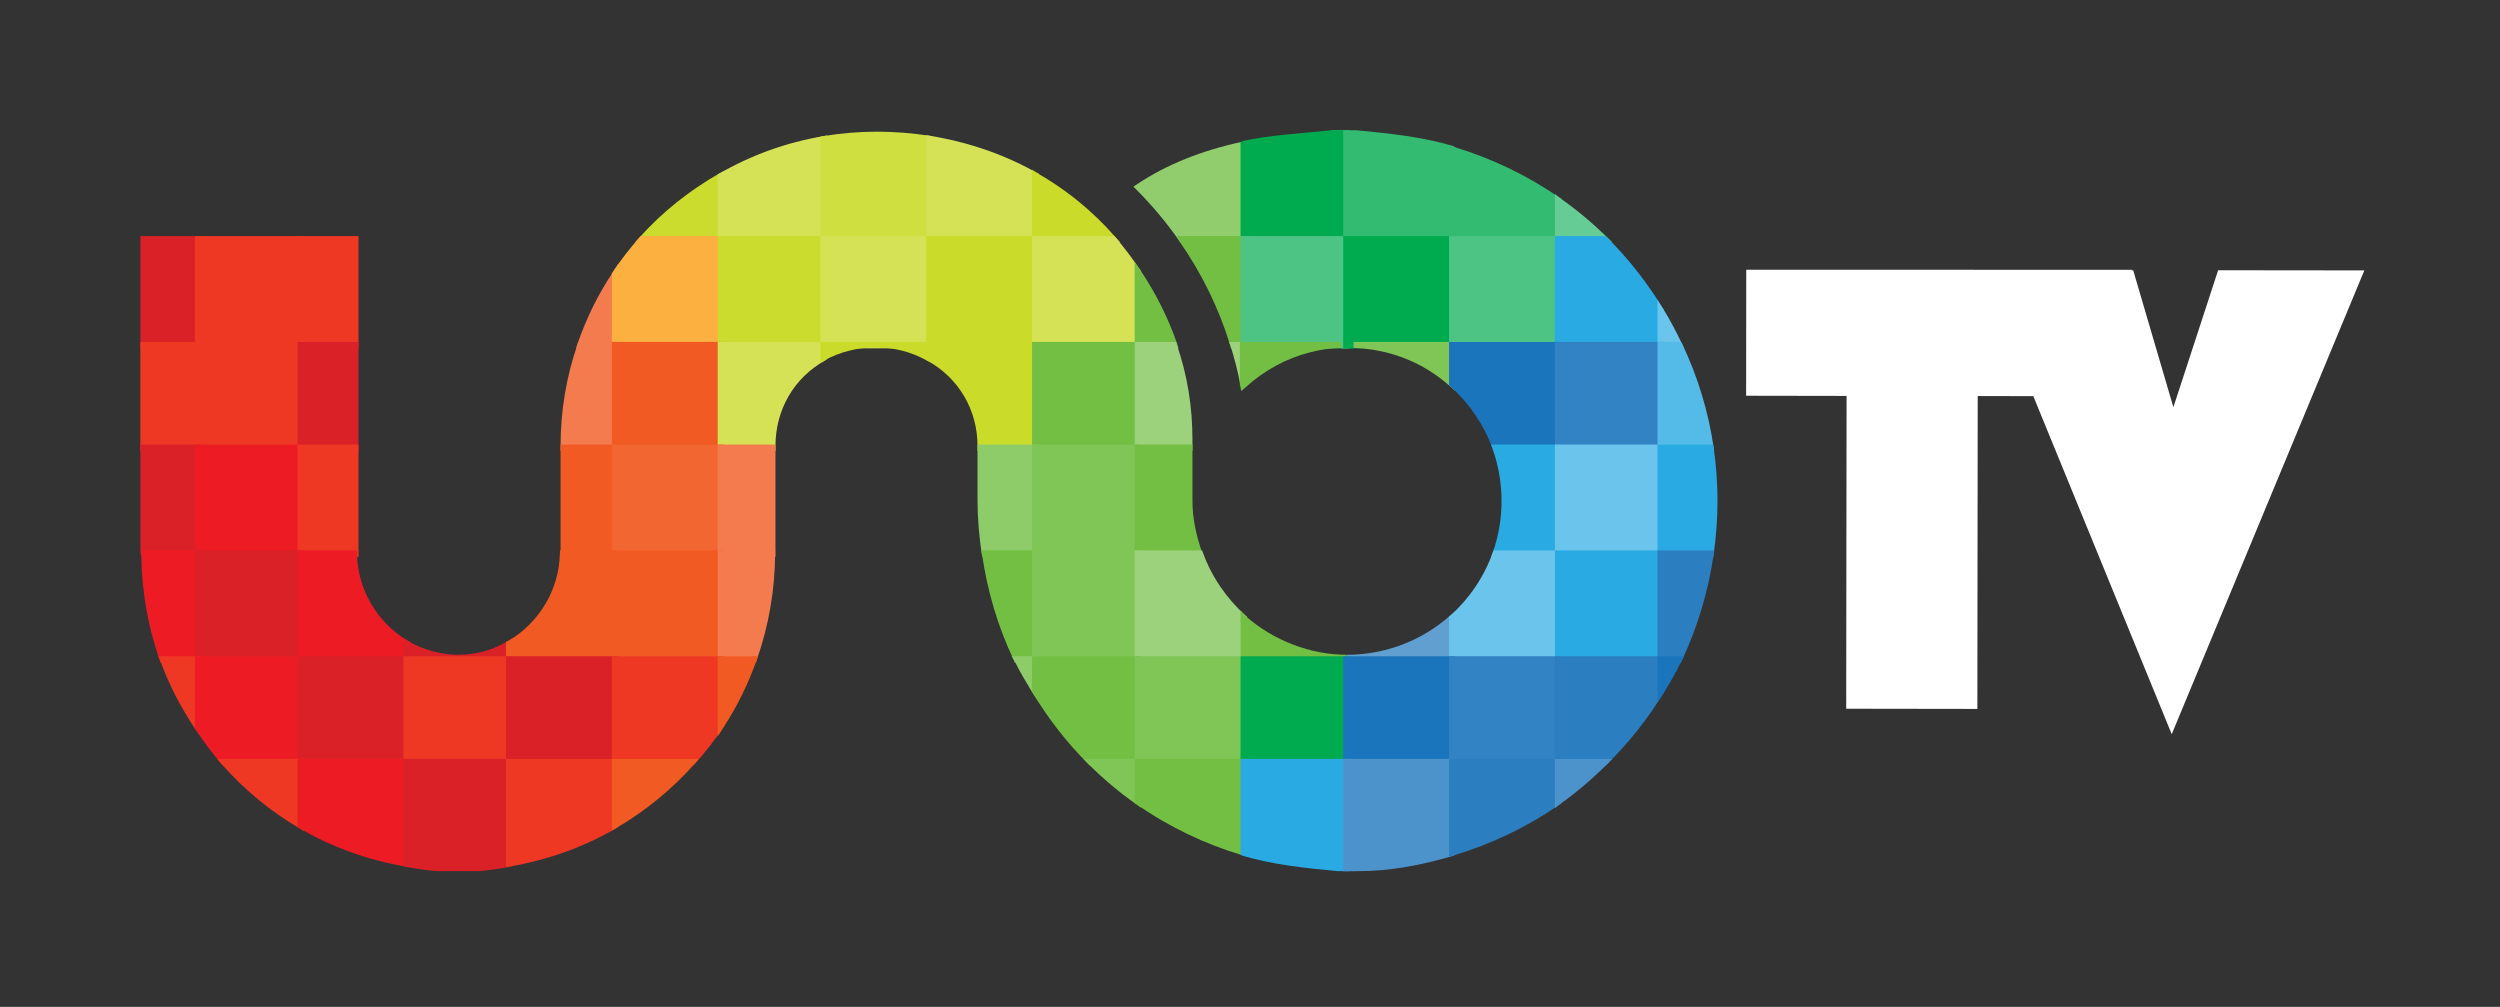 <?xml version="1.0" encoding="utf-8"?>
<!-- Generator: Adobe Illustrator 16.0.0, SVG Export Plug-In . SVG Version: 6.00 Build 0)  -->
<!DOCTYPE svg PUBLIC "-//W3C//DTD SVG 1.1//EN" "http://www.w3.org/Graphics/SVG/1.1/DTD/svg11.dtd">
<svg version="1.1" id="Layer_1" xmlns="http://www.w3.org/2000/svg" xmlns:xlink="http://www.w3.org/1999/xlink" x="0px" y="0px"
	 width="173.811px" height="70px" viewBox="0 0 173.811 70" enable-background="new 0 0 173.811 70" xml:space="preserve">
<rect x="0" y="0" width="173.811" height="70" fill="#333333" stroke="none"/>
<g>
	<path fill="#4DC484" d="M93.239,24.219l-0.01-0.44c0.148-0.006,0.3-0.006,0.457-0.006h0.223l-0.078,0.142v0.223l-0.135,0.082
		H93.239z"/>
	<path fill="#4DC484" d="M93.695,23.915h-0.009c-0.153,0-0.3,0.005-0.447,0.012h0.456V23.915z"/>
	<path fill="#00AA4F" d="M93.385,24.219v-0.516l0.267-0.012c0.14,0,0.301,0.041,0.44,0.047l0.012,0.48L93.385,24.219L93.385,24.219z
		"/>
	<path fill="#00AA4F" d="M94.104,23.926c-0.136-0.006-0.273-0.012-0.409-0.012v0.012H94.104z"/>
	<path fill="#4DC484" d="M92.598,9.5l-0.006-0.438c0.342-0.01,0.714-0.008,1.104-0.008h0.135v0.53L93.695,9.5H92.598z"/>
	<path fill="#4DC484" d="M93.695,9.362c-0.366,0-0.736,0.004-1.097,0.016h1.097V9.362z"/>
	<path fill="#00AA4F" d="M93.385,9.5V9.155l0.267-0.016c0.118,0,0.227,0.004,0.33,0.008c0.096,0.004,0.294,0.008,0.294,0.008V9.5
		H93.385z"/>
	<path fill="#00AA4F" d="M94.308,9.378c-0.2,0-0.396-0.015-0.6-0.015h-0.013v0.015H94.308z"/>
	<path fill="#CBDC2E" d="M44.144,16.859l0.333-0.365c1.57-1.756,3.445-3.24,5.498-4.417l0.371-0.188v4.971H44.144z"/>
	<path fill="#CBDC2E" d="M50.049,12.273c-2.031,1.165-3.859,2.646-5.406,4.374h5.406V12.273z"/>
	<path fill="#D5E255" d="M49.899,16.859v-4.711l0.075-0.064c2.264-1.304,4.685-2.186,7.3-2.622l0.207-0.043v7.44H49.899z"/>
	<path fill="#D5E255" d="M57.328,16.647V9.683c-2.613,0.435-5.069,1.323-7.279,2.595v4.37H57.328z"/>
	<path fill="#CFDF40" d="M57.036,16.859V9.494l0.221-0.032c1.218-0.203,2.476-0.307,3.705-0.307c1.205,0,2.453,0.096,3.671,0.286
		l0.209,0.028v7.39H57.036z"/>
	<path fill="#CFDF40" d="M57.328,16.647h7.268V9.661c-1.176-0.183-2.382-0.283-3.618-0.283c-1.245,0-2.462,0.105-3.65,0.305V16.647z
		"/>
	<path fill="#D5E255" d="M64.395,16.859v-7.46l0.248,0.042c2.636,0.425,5.156,1.283,7.396,2.549l0.162,0.064v4.805H64.395z"/>
	<path fill="#D5E255" d="M71.87,12.185c-2.203-1.247-4.662-2.103-7.274-2.524v6.987h7.274V12.185z"/>
	<path fill="#CADB2A" d="M71.754,16.859v-5.057l0.278,0.188c1.811,1.02,3.42,2.282,4.838,3.751c0.202,0.214,0.391,0.427,0.589,0.644
		l0.428,0.474H71.754z"/>
	<path fill="#CADB2A" d="M77.379,16.647c-0.228-0.248-0.464-0.504-0.696-0.751c-1.416-1.467-3.037-2.711-4.814-3.711v4.462H77.379z"
		/>
	<path fill="#91CD6D" d="M82.073,16.859l-0.067-0.089c-0.908-1.299-1.922-2.51-3.014-3.603l-0.191-0.19l0.224-0.15
		c2.043-1.375,4.541-2.376,7.374-2.978l0.295-0.057v7.067H82.073z"/>
	<path fill="#91CD6D" d="M86.421,10.067c-2.638,0.559-5.116,1.495-7.271,2.945c1.126,1.128,2.145,2.356,3.038,3.635h4.232V10.067
		L86.421,10.067z"/>
	<path fill="#00AA4F" d="M86.249,16.859V9.887l0.151-0.088c1.915-0.408,3.982-0.521,6.194-0.744h1.237v7.805H86.249z"/>
	<path fill="#00AA4F" d="M86.421,16.647h7.274v-7.27h-1.097c-2.106,0.049-4.188,0.265-6.177,0.689V16.647z"/>
	<path fill="#33BB72" d="M93.385,16.859V9.055h0.923c2.294,0.223,4.553,0.454,6.724,1.097l0.158,0.098v6.61H93.385z"/>
	<path fill="#33BB72" d="M93.695,16.647h7.276v-6.232c-2.121-0.627-4.354-0.985-6.663-1.038h-0.613V16.647L93.695,16.647z"/>
	<path fill="#33BB72" d="M100.744,16.859v-6.743l0.289,0.085c2.615,0.781,5.125,1.97,7.377,3.535l0.139,0.066v3.057H100.744z"/>
	<path fill="#33BB72" d="M108.244,13.919c-2.2-1.527-4.649-2.721-7.272-3.504v6.236h7.272V13.919z"/>
	<path fill="#66CC95" d="M108.103,16.859v-3.368l0.31,0.246c1.176,0.822,2.276,1.742,3.31,2.745l0.375,0.377H108.103z"/>
	<path fill="#66CC95" d="M111.546,16.647c-1.022-0.992-2.126-1.906-3.303-2.728v2.728H111.546z"/>
	<rect x="9.76" y="16.414" fill="#DA2128" width="4.237" height="7.805"/>
	<rect x="10.047" y="16.647" fill="#DA2128" width="3.636" height="7.279"/>
	<rect x="13.551" y="16.414" fill="#EF3824" width="7.582" height="7.805"/>
	<rect x="13.683" y="16.647" fill="#EF3824" width="7.277" height="7.279"/>
	<rect x="20.687" y="16.414" fill="#EF3824" width="4.237" height="7.805"/>
	<rect x="20.96" y="16.647" fill="#EF3824" width="3.639" height="7.279"/>
	<path fill="#F47B4E" d="M40.054,24.219l0.102-0.331c0.597-1.725,1.409-3.396,2.43-4.932l0.402-0.632v5.895H40.054z"/>
	<path fill="#F47B4E" d="M42.779,19.062c-0.996,1.498-1.813,3.131-2.412,4.864h2.412V19.062z"/>
	<path fill="#FBB040" d="M42.541,24.219v-5.223l0.044-0.056c0.554-0.835,1.191-1.662,1.887-2.445l0.07-0.081h5.804v7.805H42.541
		L42.541,24.219z"/>
	<path fill="#FBB040" d="M42.779,23.926h7.27v-7.279h-5.406c-0.677,0.762-1.299,1.564-1.864,2.415V23.926z"/>
	<rect x="49.899" y="16.414" fill="#CBDC2E" width="7.582" height="7.805"/>
	<rect x="50.049" y="16.647" fill="#CBDC2E" width="7.279" height="7.279"/>
	<rect x="57.036" y="16.414" fill="#D5E255" width="7.805" height="7.805"/>
	<polygon fill="#D5E255" points="60.928,23.926 64.596,23.926 64.596,16.647 57.328,16.647 57.328,23.926 	"/>
	<rect x="64.395" y="16.414" fill="#CADB2A" width="7.805" height="7.805"/>
	<rect x="64.596" y="16.647" fill="#CADB2A" width="7.274" height="7.279"/>
	<path fill="#D5E255" d="M71.754,24.219v-7.805h5.727l0.067,0.083c0.617,0.711,1.2,1.499,1.768,2.335l0.02,0.06v5.328H71.754z"/>
	<path fill="#D5E255" d="M71.87,23.926h7.281v-4.967c-0.545-0.801-1.134-1.577-1.771-2.312h-5.51V23.926z"/>
	<path fill="#72BF44" d="M81.946,24.219H78.89v-5.994l0.427,0.611c1.061,1.585,1.915,3.308,2.518,5.052L81.946,24.219z
		 M79.336,23.772h1.98c-0.499-1.338-1.088-2.779-1.98-4.056V23.772z"/>
	<path fill="#72BF44" d="M79.15,18.959v4.967h2.482C81.028,22.181,80.189,20.513,79.15,18.959"/>
	<path fill="#72BF44" d="M85.581,24.219l-0.047-0.193c-0.765-2.523-1.952-4.975-3.528-7.239l-0.244-0.374h4.933v7.805H85.581z"/>
	<path fill="#72BF44" d="M86.421,23.926v-7.279h-4.232c1.575,2.264,2.785,4.727,3.558,7.279H86.421z"/>
	<path fill="#4DC484" d="M86.249,24.219v-7.805h7.582v7.805h-0.135c-0.159,0-0.303,0-0.446,0h-0.005H86.249z"/>
	<path fill="#4DC484" d="M93.239,23.926c0.146-0.006,0.294-0.012,0.447-0.012h0.009v-7.267h-7.274v7.279H93.239L93.239,23.926z"/>
	<path fill="#00AA4F" d="M101.19,24.219h-7.085c-0.144,0-0.276,0-0.409,0h-0.31v-7.805h7.805V24.219z M93.831,23.695
		c0.224,0.002,0.219,0.077,0.284,0.077h6.629v-6.913h-6.913V23.695z"/>
	<path fill="#00AA4F" d="M94.104,23.926h6.867v-7.279h-7.276v7.267C93.832,23.915,93.968,23.92,94.104,23.926"/>
	<rect x="100.744" y="16.414" fill="#4DC484" width="7.805" height="7.805"/>
	<rect x="100.972" y="16.647" fill="#4DC484" width="7.272" height="7.279"/>
	<path fill="#29AAE2" d="M115.684,24.219h-7.582v-7.805h3.535l0.065,0.07c1.542,1.52,2.862,3.224,3.976,5.061l0.005,0.057V24.219
		L115.684,24.219z M108.549,23.772h6.689v-2.047c-1.115-1.759-2.309-3.305-3.783-4.866h-2.907V23.772z"/>
	<path fill="#29AAE2" d="M111.546,16.647h-3.303v7.279h7.272v-2.264C114.402,19.825,113.067,18.146,111.546,16.647"/>
	<path fill="#6AC4EB" d="M115.238,24.219v-3.35l0.441,0.678c0.435,0.711,0.861,1.515,1.24,2.319l0.164,0.353H115.238L115.238,24.219
		z"/>
	<path fill="#6AC4EB" d="M116.732,23.926c-0.366-0.776-0.773-1.539-1.216-2.264v2.264H116.732z"/>
	<rect x="9.76" y="23.772" fill="#EF3824" width="4.237" height="7.582"/>
	<rect x="10.047" y="23.926" fill="#EF3824" width="3.636" height="7.27"/>
	<rect x="13.551" y="23.772" fill="#EF3824" width="7.582" height="7.582"/>
	<rect x="13.683" y="23.926" fill="#EF3824" width="7.277" height="7.27"/>
	<rect x="20.687" y="23.772" fill="#DA2128" width="4.237" height="7.582"/>
	<rect x="20.96" y="23.926" fill="#DA2128" width="3.639" height="7.27"/>
	<path fill="#F47B4E" d="M38.973,31.354v-0.338c0-2.441,0.394-4.817,1.196-7.129l0.039-0.115h2.779v7.582H38.973z"/>
	<path fill="#F47B4E" d="M39.169,31.196h3.61v-7.27h-2.412c-0.771,2.222-1.198,4.604-1.198,7.09V31.196z"/>
	<rect x="42.541" y="23.772" fill="#F15A22" width="7.805" height="7.582"/>
	<rect x="42.779" y="23.926" fill="#F15A22" width="7.27" height="7.27"/>
	<path fill="#D5E255" d="M49.899,31.354v-7.582h7.582v1.203l-0.074,0.063c-2.214,1.218-3.494,3.453-3.494,5.978v0.338H49.899z"/>
	<path fill="#D5E255" d="M53.674,31.196v-0.18c0-2.697,1.466-4.971,3.651-6.173v-0.917h-7.277v7.27H53.674z"/>
	<path fill="#CADB2A" d="M64.447,25.072c-1.072-0.604-2.282-0.923-3.62-0.923v-0.376h4.014v1.486L64.447,25.072z"/>
	<path fill="#CADB2A" d="M64.596,23.926h-3.668c1.335,0,2.59,0.345,3.668,0.952V23.926z"/>
	<path fill="#CADB2A" d="M57.036,25.222v-1.45h3.791v0.376c-1.115,0-2.42,0.308-3.477,0.89L57.036,25.222z M57.481,24.219v0.259
		c0.223-0.124,0.583-0.259,0.85-0.259H57.481z"/>
	<path fill="#CADB2A" d="M60.928,23.926h-3.6v0.917C58.387,24.26,59.616,23.926,60.928,23.926"/>
	<path fill="#CADB2A" d="M72.2,31.354h-4.238v-0.338c0-2.496-1.282-4.718-3.487-5.944l-0.08-0.063v-1.236H72.2V31.354z
		 M68.455,30.908h3.299v-6.689h-6.913v0.529C67.071,26.058,68.44,28.455,68.455,30.908z"/>
	<path fill="#CADB2A" d="M68.232,31.017v0.18h3.637v-7.27h-7.274v0.952C66.764,26.083,68.232,28.351,68.232,31.017"/>
	<rect x="71.754" y="23.772" fill="#72BF44" width="7.582" height="7.582"/>
	<rect x="71.87" y="23.926" fill="#72BF44" width="7.281" height="7.27"/>
	<path fill="#9DD27C" d="M86.227,26.722c-0.172-0.939-0.41-1.824-0.68-2.694l-0.102-0.255h1.25v2.924L86.227,26.722z"/>
	<path fill="#9DD27C" d="M86.421,23.926h-0.674c0.283,0.91,0.505,1.833,0.674,2.755V23.926z"/>
	<path fill="#9DD27C" d="M78.89,31.354v-7.582h2.901v0.115c0.774,2.211,1.113,4.431,1.113,6.668v0.799H78.89z"/>
	<path fill="#9DD27C" d="M82.785,31.196v-0.641c0-2.255-0.407-4.495-1.152-6.628h-2.482v7.27H82.785L82.785,31.196z"/>
	<path fill="#72BF44" d="M86.303,27.187l-0.086-0.393c-0.008-0.031-0.015-0.028-0.018-0.059l0-2.962h7.041l0.01,0.411
		c-0.765,0.032-1.499,0.126-2.18,0.315c-1.645,0.419-3.15,1.233-4.481,2.437L86.303,27.187z M86.694,24.219v2.069
		c1.115-1.003,2.471-1.624,3.899-2.069H86.694z"/>
	<path fill="#72BF44" d="M86.438,26.762c1.299-1.176,2.811-2.047,4.571-2.496c0.696-0.192,1.443-0.308,2.23-0.34h-6.818v2.755
		C86.423,26.709,86.433,26.737,86.438,26.762"/>
	<path fill="#80C657" d="M101.19,27.192l-0.369-0.33c-0.501-0.445-1.034-0.84-1.584-1.173c-1.55-0.94-3.327-1.438-5.141-1.506
		l0.009-0.412h7.085V27.192z M96.838,24.219c0.921,0.223,1.804,0.625,2.628,1.124c0.44,0.265,0.831,0.534,1.278,0.871v-1.995H96.838
		z"/>
	<path fill="#80C657" d="M100.972,26.696v-2.77h-6.867c1.92,0.072,3.706,0.638,5.248,1.572
		C99.931,25.849,100.471,26.251,100.972,26.696"/>
	<path fill="#1B75BC" d="M103.836,31.354l-0.053-0.116c-0.6-1.686-1.627-3.193-2.964-4.393l-0.076-0.05v-3.023h7.805v7.582H103.836z
		"/>
	<path fill="#1B75BC" d="M100.972,26.696c1.353,1.213,2.402,2.758,3.022,4.5h4.25v-7.27h-7.272V26.696z"/>
	<rect x="108.103" y="23.772" fill="#3283C3" width="7.582" height="7.582"/>
	<rect x="108.244" y="23.926" fill="#3283C3" width="7.272" height="7.27"/>
	<path fill="#54BBE8" d="M115.238,31.354v-7.582h1.634l0.061,0.093c1.098,2.309,1.842,4.727,2.211,7.284l0.036,0.206L115.238,31.354
		L115.238,31.354z"/>
	<path fill="#54BBE8" d="M115.516,31.196h3.407c-0.369-2.561-1.115-5.008-2.191-7.27h-1.216L115.516,31.196L115.516,31.196z"/>
	<path fill="#DA2128" d="M9.848,38.713l-0.051-0.21c-0.004-0.038-0.036-0.082-0.036-0.122v-7.473h4.237v7.805H9.848z"/>
	<path fill="#DA2128" d="M13.683,31.196h-3.636v7.185c0,0.033,0,0.062,0.003,0.092h3.632V31.196L13.683,31.196z"/>
	<rect x="13.551" y="30.908" fill="#ED1C24" width="7.582" height="7.805"/>
	<rect x="13.683" y="31.196" fill="#ED1C24" width="7.277" height="7.277"/>
	<rect x="20.687" y="30.908" fill="#EF3824" width="4.237" height="7.805"/>
	<path fill="#EF3824" d="M24.599,31.196H20.96v7.277h3.639c0-0.03,0-0.059,0-0.092V31.196z"/>
	<rect x="38.973" y="30.908" fill="#F15A22" width="4.014" height="7.805"/>
	<path fill="#F15A22" d="M39.169,31.196v7.185c0,0.033,0,0.062,0,0.092h3.61v-7.277H39.169z"/>
	<rect x="42.541" y="30.908" fill="#F26632" width="7.805" height="7.805"/>
	<rect x="42.779" y="31.196" fill="#F26632" width="7.27" height="7.277"/>
	<path fill="#F47B4E" d="M49.899,38.713v-7.805h4.015v7.473c0,0.024,0.001,0.046-0.001,0.069l0.001,0.022v0.24H49.899z"/>
	<path fill="#F47B4E" d="M53.674,31.196h-3.625v7.277h3.62c0-0.03,0.006-0.059,0.006-0.092V31.196z"/>
	<path fill="#8ECC69" d="M68.304,38.713l-0.05-0.2c-0.178-1.229-0.292-2.472-0.292-3.675v-3.93H72.2v7.805H68.304z"/>
	<path fill="#8ECC69" d="M68.232,31.196v3.642c0,1.236,0.094,2.446,0.265,3.635h3.372v-7.277H68.232z"/>
	<rect x="71.754" y="30.908" fill="#80C657" width="7.582" height="7.805"/>
	<rect x="71.87" y="31.196" fill="#80C657" width="7.281" height="7.277"/>
	<path fill="#72BF44" d="M83.732,38.713H78.89v-7.805h4.014v3.9c0,1.219,0.26,2.435,0.671,3.599L83.732,38.713z M79.336,38.267h3.77
		c-0.361-1.114-0.648-2.293-0.648-3.458v-3.454h-3.122V38.267z"/>
	<path fill="#72BF44" d="M82.785,31.196H79.15v7.277h4.267c-0.404-1.144-0.632-2.379-0.632-3.665
		C82.785,34.791,82.785,33.269,82.785,31.196"/>
	<path fill="#29AAE2" d="M108.549,38.713h-4.871l0.106-0.307c0.405-1.134,0.609-2.337,0.609-3.567c0-1.226-0.205-2.459-0.61-3.6
		l-0.105-0.332h4.871V38.713z M104.305,38.267h3.797v-6.913h-3.798c0.354,1.115,0.535,2.287,0.535,3.458
		C104.839,35.985,104.66,37.153,104.305,38.267z"/>
	<path fill="#29AAE2" d="M103.994,38.473h4.25v-7.277h-4.25c0.405,1.14,0.623,2.37,0.623,3.64
		C104.617,36.114,104.398,37.339,103.994,38.473"/>
	<rect x="108.103" y="30.908" fill="#6AC4EB" width="7.582" height="7.805"/>
	<rect x="108.244" y="31.196" fill="#6AC4EB" width="7.272" height="7.277"/>
	<path fill="#29AAE2" d="M115.238,38.713v-7.805h3.878l0.027,0.224c0.176,1.227,0.265,2.479,0.265,3.689
		c0,1.202-0.088,2.452-0.261,3.683l-0.027,0.209H115.238z"/>
	<path fill="#29AAE2" d="M115.516,38.473h3.412c0.167-1.188,0.258-2.399,0.258-3.635c0-1.235-0.091-2.447-0.263-3.642h-3.407V38.473
		z"/>
	<path fill="#ED1C24" d="M11.152,46.072l-0.053-0.2c-0.831-2.355-1.259-4.844-1.272-7.364l-0.002-0.241h4.172v7.805H11.152z"/>
	<path fill="#ED1C24" d="M13.683,38.473H10.05c0.013,2.548,0.457,4.997,1.26,7.273h2.372V38.473L13.683,38.473z"/>
	<rect x="13.551" y="38.267" fill="#DA2128" width="7.582" height="7.805"/>
	<rect x="13.683" y="38.473" fill="#DA2128" width="7.277" height="7.273"/>
	<path fill="#ED1C24" d="M28.492,46.072h-7.805v-7.805h4.132l0.003,0.212c0.029,2.492,1.398,4.817,3.541,6.079l0.129,0.061V46.072
		L28.492,46.072z M21.133,45.627h6.913v-0.755c-2.23-1.315-3.561-3.705-3.665-6.158h-3.249V45.627z"/>
	<path fill="#ED1C24" d="M24.599,38.473H20.96v7.273h7.27v-1.001C26.081,43.481,24.63,41.127,24.599,38.473"/>
	<path fill="#DA2128" d="M35.628,46.072h-3.791v-0.549c1.337,0,2.419-0.334,3.487-0.966l0.303-0.2V46.072z M34.385,45.627h0.796
		v-0.499C34.959,45.28,34.691,45.403,34.385,45.627z"/>
	<path fill="#DA2128" d="M31.869,45.746h3.633V44.75C34.43,45.384,33.19,45.746,31.869,45.746"/>
	<path fill="#DA2128" d="M28.046,46.072v-1.72l0.303,0.201c1.06,0.635,2.374,0.97,3.489,0.97v0.549H28.046z"/>
	<path fill="#DA2128" d="M28.229,45.746h3.639c-1.322,0-2.571-0.362-3.639-1.001V45.746z"/>
	<path fill="#F15A22" d="M35.182,46.072v-1.451l0.159-0.064c2.156-1.262,3.544-3.585,3.582-6.079l0.027-0.211h4.038v7.805H35.182z"
		/>
	<path fill="#F15A22" d="M39.169,38.473c-0.04,2.657-1.502,5.009-3.667,6.276v0.997h7.277v-7.273H39.169L39.169,38.473z"/>
	<rect x="42.541" y="38.267" fill="#F15A22" width="7.805" height="7.805"/>
	<rect x="42.779" y="38.473" fill="#F15A22" width="7.27" height="7.273"/>
	<path fill="#F47B4E" d="M49.899,46.072v-7.805h3.994l-0.002,0.216c-0.011,2.511-0.441,5.03-1.278,7.394l-0.053,0.196H49.899z"/>
	<path fill="#F47B4E" d="M50.049,38.473v7.273h2.355c0.805-2.276,1.253-4.725,1.265-7.273H50.049z"/>
	<path fill="#72BF44" d="M70.543,46.072l-0.061-0.178c-1.097-2.308-1.839-4.793-2.206-7.355l-0.036-0.272H72.2v7.805H70.543z"/>
	<path fill="#72BF44" d="M68.498,38.473c0.368,2.567,1.112,5.015,2.187,7.273h1.186v-7.273H68.498z"/>
	<rect x="71.754" y="38.267" fill="#80C657" width="7.582" height="7.805"/>
	<rect x="71.87" y="38.473" fill="#80C657" width="7.281" height="7.273"/>
	<path fill="#9DD27C" d="M86.694,46.072H78.89v-7.805h4.684l0.053,0.14c0.602,1.683,1.646,3.197,2.969,4.387l0.099,0.062V46.072z
		 M79.336,45.627h6.913v-2.573c-1.337-1.194-2.366-2.78-2.988-4.341h-3.925V45.627z"/>
	<path fill="#9DD27C" d="M83.417,38.473H79.15v7.273h7.271v-2.792C85.079,41.748,84.038,40.21,83.417,38.473"/>
	<path fill="#72BF44" d="M86.249,46.072v-3.617l0.308,0.334c1.964,1.763,4.598,2.734,7.052,2.734v0.549H86.249z"/>
	<path fill="#72BF44" d="M86.421,45.746h7.265c-2.794,0-5.334-1.059-7.265-2.792V45.746z"/>
	<polygon fill="#72BF44" points="93.686,45.969 93.686,45.523 93.695,45.969 	"/>
	<path fill="#72BF44" d="M93.686,45.746h0.009H93.686z"/>
	<path fill="#609FD0" d="M101.19,46.072h-7.582v-0.549c0.668,0,1.089-0.04,1.622-0.118c2.059-0.301,3.997-1.198,5.571-2.594
		l0.389-0.329L101.19,46.072L101.19,46.072z M96.824,45.627h3.919V43.46C99.628,44.41,98.25,45.181,96.824,45.627z"/>
	<path fill="#609FD0" d="M95.307,45.625c-0.528,0.078-1.064,0.121-1.611,0.121h7.279v-2.768
		C99.416,44.36,97.465,45.311,95.307,45.625"/>
	<path fill="#6AC4EB" d="M100.744,46.072v-3.194l0.077-0.066c1.337-1.197,2.362-2.714,2.962-4.405l0.054-0.14h4.712v7.805H100.744z"
		/>
	<path fill="#6AC4EB" d="M103.994,38.473c-0.62,1.749-1.669,3.294-3.022,4.505v2.768h7.272v-7.273H103.994z"/>
	<rect x="108.103" y="38.267" fill="#29AAE2" width="7.582" height="7.805"/>
	<rect x="108.244" y="38.473" fill="#29AAE2" width="7.272" height="7.273"/>
	<path fill="#2B7FC1" d="M115.238,46.072v-7.805h3.947l-0.037,0.246c-0.374,2.569-1.118,5.084-2.212,7.385l-0.061,0.174H115.238z"/>
	<path fill="#2B7FC1" d="M115.516,45.746h1.218c1.075-2.258,1.82-4.706,2.193-7.273h-3.412V45.746z"/>
	<path fill="#EF3824" d="M13.542,50.637c-0.984-1.484-1.813-3.053-2.42-4.765l-0.128-0.246h3.003v5.627L13.542,50.637z"/>
	<path fill="#EF3824" d="M11.311,45.746c0.6,1.695,1.396,3.294,2.372,4.768v-4.768H11.311z"/>
	<path fill="#ED1C24" d="M15.508,53.208l-0.066-0.057c-0.697-0.778-1.305-1.622-1.9-2.524l0.009-0.047v-4.953h7.582v7.582H15.508z"
		/>
	<path fill="#ED1C24" d="M20.96,45.746h-7.277v4.768c0.583,0.884,1.225,1.724,1.925,2.507h5.352V45.746z"/>
	<rect x="20.687" y="45.627" fill="#DA2128" width="7.805" height="7.582"/>
	<rect x="20.96" y="45.746" fill="#DA2128" width="7.27" height="7.274"/>
	<rect x="28.046" y="45.627" fill="#EF3824" width="7.582" height="7.582"/>
	<polygon fill="#EF3824" points="31.869,45.746 28.229,45.746 28.229,53.021 35.502,53.021 35.502,45.746 	"/>
	<rect x="35.182" y="45.627" fill="#DA2128" width="7.806" height="7.582"/>
	<rect x="35.502" y="45.746" fill="#DA2128" width="7.277" height="7.274"/>
	<path fill="#EF3824" d="M42.541,53.208v-7.582h7.805v4.9l-0.074,0.056c-0.613,0.932-1.299,1.785-2.004,2.569l-0.085,0.057H42.541z"
		/>
	<path fill="#EF3824" d="M50.049,45.746h-7.27v7.274h5.304c0.717-0.798,1.374-1.661,1.965-2.56L50.049,45.746L50.049,45.746z"/>
	<path fill="#F15A22" d="M49.899,45.627h2.82l-0.106,0.246c-0.601,1.686-1.364,3.263-2.342,4.736L49.899,51.2V45.627z"/>
	<path fill="#F15A22" d="M50.049,50.46c0.965-1.455,1.757-3.039,2.355-4.714h-2.355V50.46z"/>
	<path fill="#8ECC69" d="M72.2,48.763l-0.468-0.684c-0.407-0.674-0.825-1.354-1.223-2.185l-0.18-0.268H72.2V48.763z M71.04,46.072
		c0.202,0.224,0.491,0.694,0.714,1.061v-1.061H71.04z"/>
	<path fill="#8ECC69" d="M71.87,47.963v-2.217h-1.186C71.048,46.508,71.438,47.248,71.87,47.963"/>
	<path fill="#72BF44" d="M75.778,53.208l-0.065-0.046c-1.551-1.521-2.855-3.229-3.981-5.093l0.021-0.044v-2.399h7.582v7.582H75.778z
		"/>
	<path fill="#72BF44" d="M79.15,45.746H71.87v2.217c1.122,1.856,2.466,3.553,4,5.058h3.281V45.746z"/>
	<rect x="78.89" y="45.627" fill="#80C657" width="7.805" height="7.582"/>
	<rect x="79.15" y="45.746" fill="#80C657" width="7.271" height="7.274"/>
	<polygon fill="#00AA4F" points="86.249,53.208 86.249,45.627 93.909,45.627 93.831,45.746 93.831,53.208 	"/>
	<polygon fill="#00AA4F" points="93.686,45.746 86.421,45.746 86.421,53.021 93.695,53.021 93.695,45.746 	"/>
	<rect x="93.385" y="45.627" fill="#1B75BC" width="7.805" height="7.582"/>
	<rect x="93.695" y="45.746" fill="#1B75BC" width="7.276" height="7.274"/>
	<rect x="100.744" y="45.627" fill="#3283C3" width="7.805" height="7.582"/>
	<rect x="100.972" y="45.746" fill="#3283C3" width="7.272" height="7.274"/>
	<path fill="#2B7FC1" d="M108.103,53.208v-7.582h7.582v2.453l-0.004,0.053c-1.107,1.833-2.44,3.514-3.988,5.03l-0.052,0.045H108.103
		z"/>
	<path fill="#2B7FC1" d="M108.244,45.746v7.274h3.305c1.523-1.49,2.858-3.165,3.968-5.002v-2.272H108.244z"/>
	<path fill="#1B75BC" d="M115.238,45.627h1.848l-0.149,0.267c-0.37,0.781-0.811,1.527-1.257,2.266l-0.441,0.659V45.627z"/>
	<path fill="#1B75BC" d="M115.516,48.018c0.442-0.732,0.85-1.49,1.218-2.272h-1.218V48.018z"/>
	<path fill="#EF3824" d="M20.823,57.589c-2.023-1.175-3.83-2.68-5.394-4.438l-0.317-0.388h6.021v5.021L20.823,57.589z"/>
	<path fill="#EF3824" d="M15.608,53.021c1.538,1.728,3.339,3.207,5.352,4.376v-4.376H15.608z"/>
	<path fill="#ED1C24" d="M28.212,60.246c-2.599-0.436-5.104-1.33-7.38-2.657l-0.145-0.064v-4.762h7.805v7.527L28.212,60.246z"/>
	<path fill="#ED1C24" d="M20.96,57.396c2.205,1.287,4.656,2.191,7.27,2.63v-7.006h-7.27V57.396z"/>
	<path fill="#DA2128" d="M30.675,60.567c-0.797,0-1.586-0.154-2.461-0.296l-0.168-0.055v-7.454h7.582v7.437l-0.137,0.057
		c-0.878,0.15-1.687,0.311-2.499,0.311h-0.005H30.675z"/>
	<path fill="#DA2128" d="M35.502,53.021h-7.272v7.006c0.801,0.13,1.62,0.227,2.445,0.269h2.307c0.856-0.042,1.701-0.144,2.521-0.284
		V53.021z"/>
	<path fill="#EF3824" d="M35.182,52.763h7.806v4.727l-0.103,0.065c-2.277,1.333-4.795,2.234-7.396,2.677l-0.306,0.044V52.763z"/>
	<path fill="#EF3824" d="M35.502,53.021v6.991c2.61-0.445,5.068-1.357,7.277-2.65v-4.341H35.502z"/>
	<path fill="#F15A22" d="M42.541,52.763h6.04l-0.332,0.388c-1.542,1.73-3.353,3.215-5.365,4.394l-0.343,0.206L42.541,52.763
		L42.541,52.763z"/>
	<path fill="#F15A22" d="M42.779,57.361c1.989-1.165,3.777-2.627,5.304-4.341h-5.304V57.361z"/>
	<path fill="#80C657" d="M79.004,55.917c-1.168-0.81-2.272-1.748-3.3-2.755l-0.381-0.4h4.013v3.397L79.004,55.917z"/>
	<path fill="#80C657" d="M75.87,53.021c1.015,0.993,2.111,1.903,3.281,2.714v-2.714H75.87z"/>
	<path fill="#72BF44" d="M86.383,59.462c-2.613-0.776-5.113-1.97-7.366-3.545l-0.127-0.067v-3.088h7.805v6.786L86.383,59.462z"/>
	<path fill="#72BF44" d="M79.15,55.734c2.195,1.535,4.638,2.732,7.271,3.515v-6.229H79.15V55.734z"/>
	<path fill="#29AAE2" d="M92.974,60.567c-2.26-0.223-4.458-0.441-6.591-1.076l-0.134-0.072v-6.657h7.582v7.805H92.974z"/>
	<path fill="#29AAE2" d="M93.695,53.021h-7.274v6.232c2.08,0.62,4.279,0.979,6.553,1.042h0.721L93.695,53.021L93.695,53.021z"/>
	<path fill="#4D93CB" d="M93.385,60.567v-7.805h7.805v6.665l-0.158,0.072c-2.13,0.63-4.342,1.068-6.578,1.068H94.45H93.385z"/>
	<path fill="#4D93CB" d="M100.972,53.021h-7.277v7.275h0.752c2.263-0.063,4.442-0.419,6.524-1.035V53.021z"/>
	<path fill="#2B7FC1" d="M100.744,52.763h7.805v3.116l-0.138,0.066c-2.267,1.57-4.757,2.757-7.358,3.529l-0.31,0.085V52.763z"/>
	<path fill="#2B7FC1" d="M100.972,53.021v6.24c2.623-0.778,5.072-1.976,7.272-3.499v-2.741H100.972L100.972,53.021z"/>
	<path fill="#4D93CB" d="M108.103,52.763h3.992l-0.39,0.4c-1.037,1.015-2.117,1.954-3.293,2.773l-0.309,0.253V52.763z"/>
	<path fill="#4D93CB" d="M108.244,55.761c1.176-0.819,2.281-1.737,3.305-2.741h-3.305V55.761z"/>
	<path fill="#DA2128" d="M31.831,60.551c-0.38,0-0.774,0.014-1.169-0.008l0.013-0.422h2.307l0.012,0.422
		C32.599,60.564,32.208,60.551,31.831,60.551z"/>
	<path fill="#DA2128" d="M31.831,60.328c0.386,0,0.769-0.011,1.15-0.033h-2.307C31.057,60.317,31.444,60.328,31.831,60.328"/>
	<path fill="#29AAE2" d="M93.652,60.536c-0.245,0-0.462,0.015-0.702,0.007l0.024-0.422h0.856v0.397L93.652,60.536z"/>
	<path fill="#29AAE2" d="M92.974,60.295c0.24,0.009,0.477,0.018,0.721,0.018v-0.018H92.974z"/>
	<path fill="#4D93CB" d="M93.385,60.567V60.09l0.31,0.031h0.752l0.008,0.438c-0.244,0.009-0.491,0.009-0.752,0.009H93.385z"/>
	<path fill="#4D93CB" d="M93.695,60.312h0.007c0.259,0,0.503-0.008,0.745-0.018h-0.752L93.695,60.312L93.695,60.312z"/>
	<polygon fill="#FFFFFF" points="164.379,18.8 154.214,18.789 151.103,28.311 148.306,18.781 148.198,18.813 148.225,18.757 
		121.407,18.753 121.399,27.514 128.382,27.526 128.356,49.274 137.475,49.287 137.499,27.534 141.364,27.542 150.988,51.045 	"/>
</g>
</svg>
